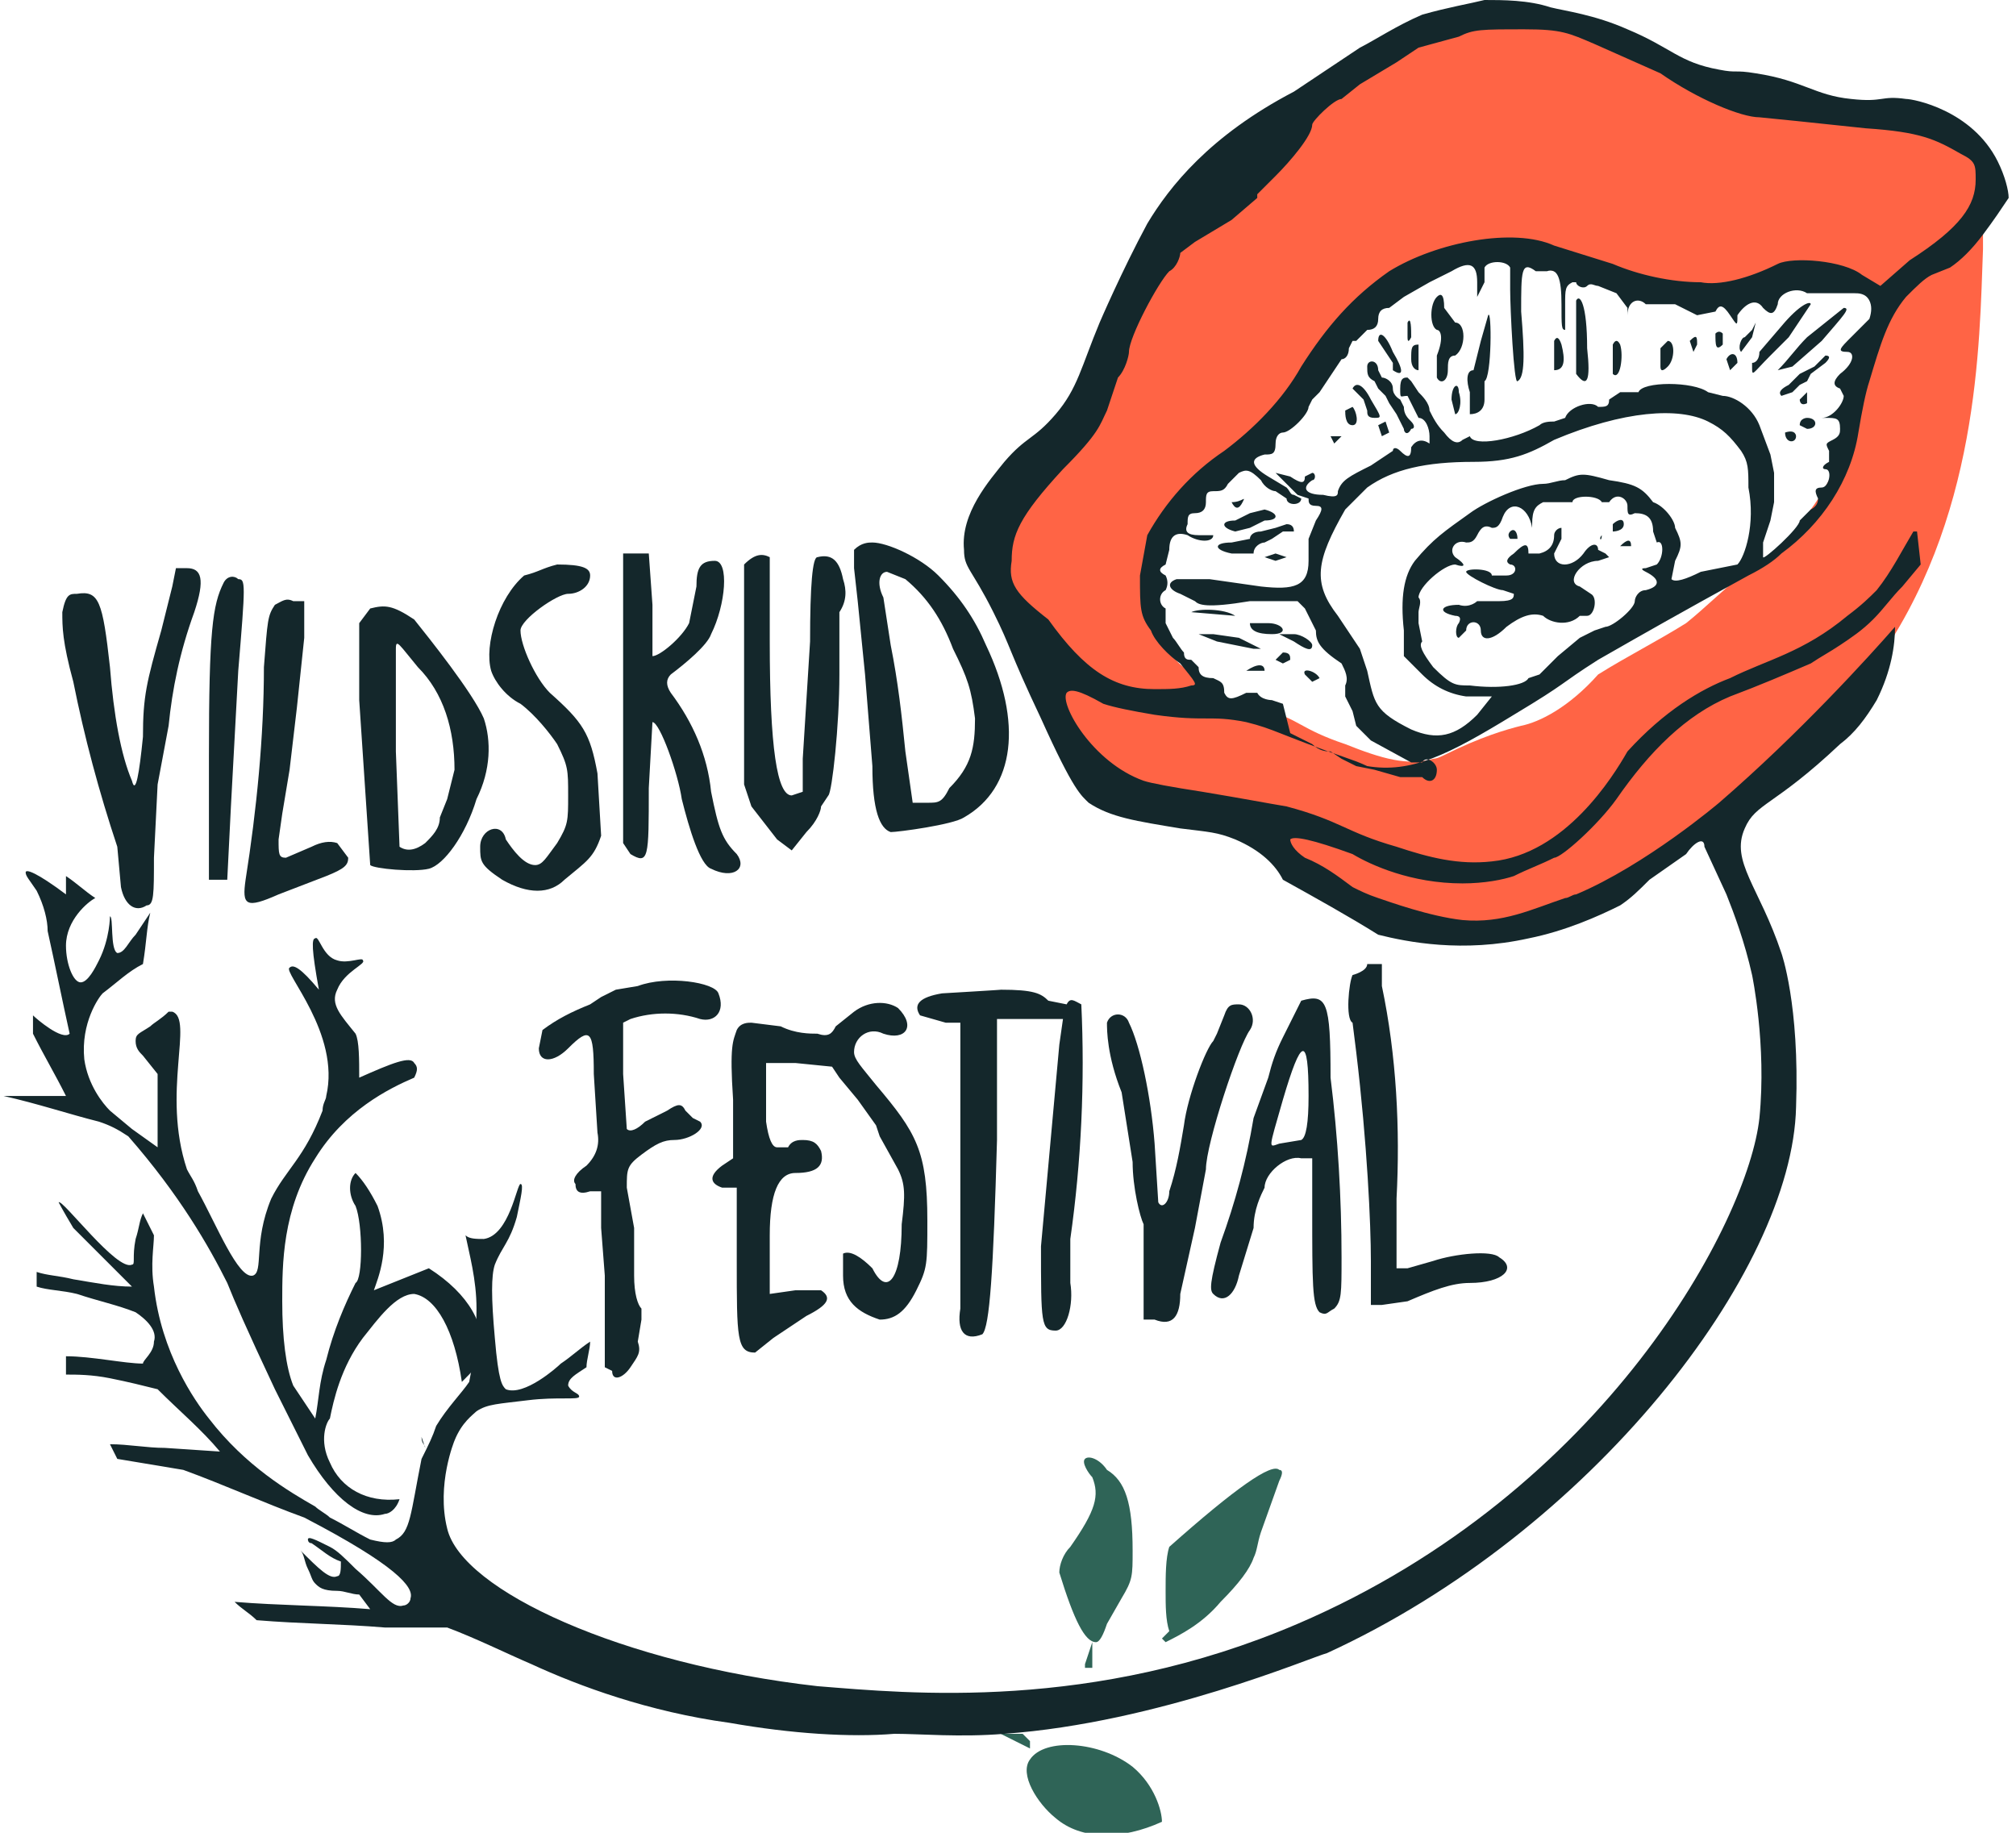 <?xml version="1.0" encoding="UTF-8"?><svg id="Lag_1" xmlns="http://www.w3.org/2000/svg" viewBox="0 0 55 50"><defs><style>.cls-1{fill:#ff6445;}.cls-2{fill:#14272b;}.cls-3{fill:#2f6457;}</style></defs><path class="cls-1" d="M28.5,18.4c0,.5,.2,1.2,.6,2,.3,.5,.6,1,1.4,1.4,.9,.6,1.5,0,2.4,.2,1.8,.3,1.8,1.9,3.9,2.8,1.7,.8,3.3,.6,4.1,.4,1.7-.3,2.7-.9,4.1-1.8,1.4-.7,1-.9,2.9-2.1,1.6-1.1,2.6-2.3,3.2-3.1,2.9-4,2.9-8.8,3-11.4v-.8c-.9,.5-2.2,1.5-3,3-.2,.4-.4,.8-.4,.9-.3,.9,.1,1.6-.6,2.8-.2,.4-.4,.8-.7,1.2-.6,.9-1.3,1.5-1.9,1.8-.5,.4-1,.9-1.5,1.3-.8,.5-1.6,.9-2.4,1.4-.8,.9-1.6,1.3-2.1,1.4-.4,.1-1.1,.3-2.1,.8q-.2,.1-.3,.1c-.7,.2-1.4,0-2.4-.4-1.2-.4-1.3-.7-2.1-.9h-2.3c-.6-.1-1.2-.2-1.6-.4"/><path class="cls-1" d="M26.7,14.5c.2-.9,1-.9,2-2.5,1.3-1.7,1-2.2,1.9-4,.4-.7,.6-.7,3.9-3.9,2.6-2.5,2.9-2.9,3.8-3.3,2.1-.7,4.5-.6,6.4,.5l1.7,.9c.2,0,.8,.4,1.7,.6,1.7,.4,2.1,0,3.9,.4,.9,.2,1.4,.4,1.7,.7,.6,.7,.3,1.9,.2,2-.4,1.2-1.6,2.1-2.5,2.1l-.6-.2-1.8-.2c-1.2-.1-1.4,.4-2.5,.6-.8,0-1.9-.2-4.1-.8-1.3-.4-1.4-.5-1.8-.5-1.4,0-2.3,.9-2.8,1.2-.9,.7-.7,1-2,2.6-.8,.9-1.3,1.5-1.9,2-1,.8-1.6,.8-2,1.6-.5,.8-.5,1.6-.5,1.9,0,1.1,.7,1.9,.9,2l1,1c-.1,.3-1.3,.4-2.3,0-2.5-.6-4.6-2.8-4.3-4.7h0Z"/><path class="cls-3" d="M30.9,48.2c-.9-.7-2.4-.8-2.8-.2-.3,.4,.2,1.2,.7,1.6,.7,.6,1.8,.6,2.9,.1,0-.3-.2-1-.8-1.5Z"/><path class="cls-3" d="M29.6,45.5h.2v-.7l-.2,.6v.1Zm-1.7,1.8h-.6l.8,.4v-.2l-.2-.2Z"/><path class="cls-3" d="M29.6,39.8c-.1,.1,.1,.4,.2,.5,.2,.5,.1,.9-.6,1.9-.2,.2-.3,.5-.3,.7,.4,1.3,.7,1.9,1,1.9,.1,0,.2-.2,.3-.5l.4-.7c.3-.5,.3-.6,.3-1.3,0-1.3-.2-1.9-.7-2.2-.2-.3-.5-.4-.6-.3Zm5.3,.3c-.2-.2-1.2,.5-3,2.1-.1,.3-.1,.8-.1,1.2s0,.8,.1,1.1q-.1,.1-.2,.2l.1,.1c.4-.2,1-.5,1.5-1.1,.5-.5,.8-.9,.9-1.2,.1-.2,.1-.4,.2-.7l.5-1.4c.1-.2,.1-.3,0-.3Z"/><path class="cls-2" d="M11.6,39.5c0-.1-.1-.1-.1-.3m-.7,2.8c-.1,.1-.3,.1-.7,0-.4-.2-.7-.4-1.1-.6-.1-.1-.3-.2-.4-.3-.7-.4-1.9-1.1-2.9-2.4-.4-.5-1.3-1.8-1.5-3.6-.1-.6,0-1.1,0-1.4-.1-.2-.2-.4-.3-.6-.1,.2-.1,.4-.2,.7-.1,.5,0,.7-.1,.7-.4,.2-1.9-1.8-2-1.7,0,0,.1,.2,.4,.7l1.6,1.6c-.5,0-1-.1-1.6-.2-.4-.1-.7-.1-1-.2v.4c.3,.1,.7,.1,1.1,.2,.6,.2,1.1,.3,1.6,.5,.3,.2,.6,.5,.5,.8,0,.3-.3,.5-.3,.6-.5,0-1.4-.2-2.1-.2v.5c.3,0,.7,0,1.2,.1s.9,.2,1.3,.3c.6,.6,1.2,1.1,1.7,1.7l-1.5-.1c-.5,0-1-.1-1.5-.1l.2,.4c.6,.1,1.2,.2,1.8,.3,1.1,.4,2.2,.9,3.3,1.3,2.5,1.3,3,1.9,2.9,2.2,0,.1-.1,.2-.2,.2-.3,.1-.6-.4-1.3-1-.3-.3-.5-.5-.7-.6-.4-.2-.6-.3-.6-.2,0,0,0,.1,.1,.1,.3,.2,.5,.4,.8,.5,0,.2,0,.4-.1,.4-.2,.1-.5-.2-1-.7,.1,.1,.1,.3,.2,.5,.1,.2,.1,.3,.2,.4,.1,.1,.2,.2,.6,.2,.2,0,.4,.1,.6,.1l.3,.4c-1.2-.1-2.5-.1-3.7-.2,.2,.2,.4,.3,.6,.5,1.2,.1,2.3,.1,3.5,.2h1.7c.8,.3,1.6,.7,2.3,1,1.3,.6,3.2,1.3,5.4,1.6,1.7,.3,3.3,.4,4.5,.3,.7,0,1.8,.1,3,0,4.2-.3,8.4-2.1,8.8-2.2,7.2-3.3,12.7-10.4,12.8-14.9,.1-2.8-.4-4.2-.4-4.2-.6-1.8-1.4-2.5-1-3.4,.3-.7,.8-.6,2.6-2.3,.4-.3,.7-.7,1-1.2,.4-.8,.5-1.5,.5-2-.7,.8-2.6,2.9-4.8,4.8,0,0-2,1.7-3.9,2.5-.1,0-.2,.1-.3,.1-.9,.3-1.7,.7-2.8,.6-.9-.1-2-.5-2.3-.6s-.5-.2-.7-.3c-.4-.3-.8-.6-1.3-.8-.3-.2-.4-.4-.4-.5,.1-.1,.6,0,1.7,.4,.5,.3,1.6,.8,3,.8,.6,0,1.1-.1,1.4-.2,.4-.2,.7-.3,1.1-.5,.2,0,1.2-.9,1.7-1.6,.9-1.3,1.9-2.3,3.1-2.8,.8-.3,1.5-.6,2.2-.9,.3-.2,.5-.3,.8-.5s.6-.4,.9-.7c.3-.3,.5-.6,.8-.9l.5-.6-.1-.9h-.1c-.3,.5-.6,1.1-1,1.6-.2,.2-.4,.4-.8,.7-1.2,1-2.2,1.2-3.2,1.7-.8,.3-1.8,.9-2.8,2-.4,.7-1.7,2.8-3.7,3-.9,.1-1.7-.1-2.6-.4-1.4-.4-1.5-.7-3-1.1-.6-.1-1.1-.2-2.3-.4q-1.3-.2-1.6-.3c-1.4-.5-2.3-2.1-2.1-2.4,.1-.1,.3-.1,1,.3,.3,.1,.8,.2,1.4,.3,1.4,.2,1.5,0,2.5,.2,.8,.2,.8,.3,2.8,1,.3,.1,.5,.2,.5,.2,1.2,.2,2.2-.3,4-1.4,1.5-.9,1.2-.8,2.3-1.5,1.4-.8,2.1-1.2,4.1-2.3,.4-.2,.7-.4,.9-.6,1.1-.8,1.9-2,2.1-3.3,.1-.6,.2-1.1,.3-1.4,.3-1,.5-1.7,1-2.3,.3-.3,.5-.5,.7-.6l.5-.2c.3-.2,.6-.5,.9-.9,.3-.4,.5-.7,.7-1,0-.2-.1-.6-.3-1-.7-1.4-2.3-1.7-2.5-1.7-.7-.1-.6,.1-1.5,0-1-.1-1.3-.5-2.6-.7-.6-.1-.5,0-1-.1-1.1-.2-1.3-.6-2.5-1.1-.9-.4-1.7-.5-2.1-.6C41.7,0,41,0,40.5,0c-.4,.1-1,.2-1.7,.4-.7,.3-1.3,.7-1.7,.9-.6,.4-1.2,.8-1.8,1.2-2.3,1.2-3.4,2.6-4,3.6-.7,1.3-1.3,2.7-1.3,2.7-.5,1.2-.6,1.8-1.2,2.5s-.8,.6-1.4,1.3c-.4,.5-1.2,1.4-1.1,2.4,0,.5,.2,.5,.8,1.7,.5,1,.4,1,1.3,2.9,.9,2,1.1,2.1,1.3,2.3,.6,.4,1.3,.5,2.5,.7,.8,.1,1,.1,1.5,.3,.7,.3,1.1,.7,1.3,1.1,.9,.5,1.8,1,2.6,1.5,.8,.2,2.3,.5,4.1,.1,1-.2,1.9-.6,2.5-.9,.3-.2,.5-.4,.8-.7l1-.7c.2-.3,.5-.5,.5-.2l.6,1.3c.2,.5,.5,1.3,.7,2.2,0,0,.4,1.9,.2,3.9-.3,2.8-4.2,10.2-12.6,13.8-5.6,2.4-10.6,1.9-13.1,1.7-5.3-.6-9.7-2.6-10.1-4.3-.3-1.2,.2-2.4,.2-2.4,.2-.5,.5-.7,.6-.8,.3-.2,.6-.2,1.4-.3,.8-.1,1.4,0,1.4-.1s-.2-.1-.3-.3c0-.2,.2-.3,.5-.5,0-.2,.1-.5,.1-.7-.3,.2-.5,.4-.8,.6-.1,.1-1,.9-1.5,.7-.1-.1-.2-.2-.3-1.4-.1-1.1-.1-1.7,0-2,.2-.5,.4-.6,.6-1.3,.1-.5,.2-.9,.1-.9s-.3,1.4-1,1.5c-.2,0-.4,0-.5-.1,.1,.5,.3,1.2,.3,2s-.1,1.5-.2,2c-.2,.3-.6,.7-.9,1.2-.1,.3-.2,.5-.4,.9-.3,1.5-.3,2-.7,2.2ZM45.2,15.4l-.3,.1q-.2,0,0,.1c.4,.2,.4,.4,0,.5-.2,0-.3,.2-.3,.3,0,.2-.6,.7-.8,.7l-.3,.1-.4,.2-.6,.5-.5,.5-.3,.1c-.1,.2-.8,.3-1.6,.2-.4,0-.5,0-1-.5-.3-.4-.4-.6-.3-.7l-.1-.5v-.3c0-.1,.1-.3,0-.4,0-.3,.7-.9,1-.9,.3,.1,.3,0,0-.2-.2-.2,0-.5,.3-.4,.1,0,.2,0,.3-.2s.2-.3,.4-.2c.1,0,.2,0,.3-.3,.2-.5,.7-.3,.8,.3v-.1c0-.4,.1-.5,.3-.6h.8c0-.2,.7-.2,.8,0h.2c.2-.3,.5-.1,.5,.1s0,.3,.2,.2c.3,0,.5,.1,.5,.5l.1,.3c.2-.1,.2,.4,0,.6Zm2.2,0l-1,.2c-.4,.2-.7,.3-.8,.2l.1-.5c.2-.4,.2-.5,0-.9,0-.2-.3-.6-.6-.7-.3-.4-.5-.5-1.2-.6-.7-.2-.8-.2-1.2,0-.2,0-.4,.1-.6,.1-.5,0-1.6,.5-2,.8-.7,.5-1,.7-1.5,1.3-.3,.4-.4,1-.3,1.9v.7l.5,.5q.5,.5,1.2,.6h.7l-.4,.5c-.6,.6-1.1,.7-1.8,.4-1-.5-1-.7-1.2-1.6l-.2-.6-.6-.9c-.7-.9-.6-1.5,.2-2.9l.6-.6c.7-.5,1.6-.7,2.9-.7,1,0,1.5-.2,2.2-.6,1.9-.8,3.4-.9,4.2-.5,.4,.2,.6,.4,.9,.8,.2,.3,.2,.5,.2,1,.2,1-.1,1.9-.3,2.1h0Zm3.6-6.7c-.2,.2-.3,.3-.5,.5-.3,.3-.4,.4-.1,.4,.2,0,.2,.3-.2,.6q-.3,.3,0,.4l.1,.2c0,.2-.3,.6-.6,.6h.1c.3,0,.4,0,.4,.3,0,.1,0,.2-.2,.3s-.2,.1-.1,.3v.3c-.2,.1-.2,.2-.1,.2,.2,0,.1,.5-.1,.5s-.2,.1-.1,.3q0,.2-.2,.3l-.3,.3c0,.2-1,1.1-1,1v-.4l.2-.6,.1-.5v-.8l-.1-.5-.3-.8c-.2-.5-.7-.8-1-.8l-.4-.1c-.4-.3-1.8-.3-1.9,0h-.5l-.3,.2c0,.2-.1,.2-.3,.2-.2-.2-.8,0-.9,.3l-.3,.1c-.1,0-.3,0-.4,.1-.7,.4-1.8,.6-1.9,.3l-.2,.1q-.2,.2-.5-.2c-.2-.2-.3-.4-.4-.6,0-.2-.2-.4-.3-.5l-.2-.3-.1-.1c-.1,0-.2,0-.2,.3s0,.2,.2,.2l.1,.2,.2,.4c.2,0,.3,.3,.3,.5v.2q-.3-.2-.5,.1c0,.3-.1,.3-.3,.1-.1-.1-.2-.1-.2,0l-.6,.4c-.6,.3-.8,.4-.9,.7,0,.1,0,.2-.4,.1-.5,0-.6-.2-.3-.4,.1,0,.1-.2,0-.2l-.2,.1c0,.2-.1,.2-.4,0l-.4-.1,.6,.6,.3,.1c0,.1,0,.2,.2,.2s.2,.1,0,.4l-.2,.5v.6c0,.7-.4,.8-1.3,.7l-1.4-.2h-.9c-.3,.1-.2,.3,.1,.4l.4,.2c.1,.1,.3,.2,1.5,0h1.3l.2,.2,.3,.6c0,.3,.1,.5,.7,.9,.1,.2,.2,.4,.1,.6v.3l.2,.4,.1,.4,.2,.2,.2,.2,1.1,.6h.3c.1-.2,.4,0,.4,.2,0,.3-.2,.4-.4,.2h-.6l-.7-.2-.5-.1-.4-.2-.3-.2c-.1,0-.3,0-.5-.2l-.6-.3-.2-.8-.3-.1s-.3,0-.4-.2h-.3c-.4,.2-.5,.2-.6,0,0-.3-.1-.3-.3-.4-.3,0-.4-.1-.4-.3l-.2-.2c-.1,0-.2,0-.2-.2-.1-.1-.2-.3-.3-.4l-.2-.4v-.4c-.2-.1-.2-.4,0-.5h0q.1-.2,0-.4c-.2-.1-.2-.2,0-.3l.1-.4c0-.4,.2-.5,.5-.4,.3,.2,.7,.2,.7,0h-.4c-.3,0-.4-.1-.3-.3,0-.2,0-.3,.2-.3s.3-.1,.3-.3,0-.3,.2-.3,.3,0,.4-.2l.3-.3c.2-.1,.3-.1,.6,.2,.1,.2,.3,.3,.4,.3l.3,.2c0,.2,.4,.2,.4,0l-.2-.1c-.1,0-.1-.1-.2-.2l-.5-.3c-.5-.3-.5-.5-.1-.6,.2,0,.3,0,.3-.3,0-.2,.1-.3,.2-.3,.2,0,.7-.5,.7-.7l.1-.2,.2-.2,.6-.9c.1,0,.2-.1,.2-.3l.1-.2h.1l.3-.3c.2,0,.3-.1,.3-.3s.1-.3,.3-.3l.4-.3,.7-.4,.6-.3c.5-.3,.7-.2,.7,.3v.4l.2-.4v-.4c.1-.2,.6-.2,.7,0v.6c0,.5,.1,2.6,.2,2.5,.2-.1,.2-.7,.1-1.9,0-1.1,0-1.4,.4-1.1h.3c.3-.1,.4,.2,.4,.9,0,.6,0,.7,.1,.7v-.7c0-.4,0-.5,.2-.6h.1c0,.1,.2,.2,.3,.1s.2,0,.3,0l.5,.2,.3,.4v.2c0-.4,.3-.5,.5-.3h.8l.6,.3,.5-.1c.1-.2,.2-.2,.4,.1s.2,.3,.2,0c.2-.3,.5-.5,.7-.2,.2,.2,.3,.2,.4-.1,0-.3,.5-.5,.8-.3h1.3c.1,0,.3,0,.4,.2q.1,.2,0,.5h0Zm-23.4,6.6c0-.7,.2-1.2,1.4-2.5,1-1,1-1.2,1.2-1.6l.3-.9c.2-.2,.3-.6,.3-.7,0-.4,.8-1.9,1.1-2.2,.2-.1,.3-.4,.3-.5l.4-.3,1-.6,.7-.6v-.1l.5-.5c.4-.4,1-1.1,1-1.4,0-.1,.6-.7,.8-.7l.5-.4,.5-.3,.5-.3,.6-.4,1.1-.3c.4-.2,.6-.2,1.8-.2,1,0,1.2,.1,1.9,.4l1.8,.8c1,.7,2.2,1.2,2.7,1.2l1,.1,1.9,.2c1.5,.1,1.9,.3,2.6,.7,.4,.2,.4,.3,.4,.7,0,.7-.4,1.3-1.8,2.2l-.8,.7-.5-.3c-.5-.4-1.9-.5-2.3-.3-.8,.4-1.6,.6-2.1,.5-.8,0-1.7-.2-2.4-.5l-1.6-.5c-1.1-.5-3.2-.1-4.5,.7-1,.7-1.7,1.5-2.4,2.6-.5,.9-1.3,1.7-2.1,2.3-.9,.6-1.6,1.4-2.1,2.3l-.2,1.1c0,.9,0,1.1,.3,1.5,.1,.3,.5,.7,.8,.9,.4,.5,.5,.6,.3,.6-.3,.1-.6,.1-1,.1-1.1,0-1.9-.5-2.9-1.9-.9-.7-1.1-1-1-1.6h0Z"/><path class="cls-2" d="M17.4,26.9l-.6,.1-.4,.2-.3,.2c-.5,.2-.9,.4-1.3,.7l-.1,.5c0,.4,.4,.4,.8,0,.6-.6,.7-.5,.7,.7l.1,1.6q.1,.5-.3,.9c-.3,.2-.4,.4-.3,.5,0,.2,.1,.3,.4,.2h.3v1l.1,1.3v2.5l.2,.1c0,.3,.3,.2,.5-.1s.3-.4,.2-.7l.1-.6v-.3c-.1-.1-.2-.4-.2-.9v-1.3l-.2-1.1c0-.5,0-.6,.4-.9s.6-.4,.9-.4c.4,0,.9-.3,.7-.5l-.2-.1-.2-.2c-.1-.2-.2-.2-.5,0l-.6,.3c-.2,.2-.4,.3-.5,.2l-.1-1.5v-1.4l.2-.1c.6-.2,1.3-.2,1.9,0,.4,.1,.7-.2,.5-.7-.1-.3-1.4-.5-2.2-.2Zm5.9-11.9v.5l.1,.9,.2,2,.2,2.5c0,1.2,.2,1.7,.5,1.8,.2,0,1.7-.2,2-.4,1.4-.8,1.6-2.6,.6-4.7-.3-.7-.7-1.3-1.3-1.9-.5-.5-1.4-.9-1.8-.9-.1,0-.3,0-.5,.2h0Zm1.4,.8c.6,.5,1,1.1,1.3,1.9,.4,.8,.5,1.1,.6,1.9,0,.8-.1,1.3-.7,1.9-.2,.4-.3,.4-.6,.4h-.4l-.2-1.4c-.1-1-.2-1.9-.4-2.9l-.2-1.3c-.2-.4-.1-.7,.1-.7l.5,.2h0Zm-7.7-.7v7.9l.2,.3c.5,.3,.5,.1,.5-1.8l.1-1.8c.2,0,.7,1.4,.8,2.1,.2,.8,.5,1.8,.8,1.9,.6,.3,1,0,.7-.4-.4-.4-.5-.7-.7-1.7-.1-1-.5-1.9-1.1-2.7q-.2-.3,0-.5c.4-.3,1-.8,1.1-1.1,.4-.8,.5-2,.1-2s-.5,.2-.5,.7l-.2,1c-.2,.4-.8,.9-1,.9v-1.4l-.1-1.4h-.7Zm3.3,.3v6l.2,.6,.7,.9,.4,.3,.4-.5c.3-.3,.4-.6,.4-.7l.2-.3c.1-.1,.3-1.9,.3-3.3v-1.7c.2-.3,.2-.6,.1-.9-.1-.5-.3-.7-.7-.6q-.2,0-.2,2.3l-.2,3.2v.9l-.3,.1c-.4,0-.6-1.3-.6-4.2v-2.3c-.2-.1-.4-.1-.7,.2h0Zm-15.5,.1l-.1,.5-.3,1.2c-.4,1.4-.5,1.8-.5,2.9-.1,1-.2,1.6-.3,1.2-.3-.7-.5-1.8-.6-3.1-.2-1.8-.3-2.1-.9-2-.2,0-.3,0-.4,.5,0,.4,0,.8,.3,1.9,.3,1.5,.7,3,1.2,4.5l.1,1.1c.1,.5,.4,.7,.7,.5,.2,0,.2-.3,.2-1.3l.1-2,.3-1.6c.1-1,.3-2,.7-3.1,.3-.9,.2-1.2-.2-1.2h-.3Zm9.5,.2c-.7,.6-1.1,1.9-.9,2.6,.1,.3,.4,.7,.8,.9,.4,.3,.8,.8,1,1.1,.3,.6,.3,.7,.3,1.4s0,.8-.3,1.3c-.3,.4-.4,.6-.6,.6-.3,0-.6-.4-.8-.7-.1-.5-.7-.3-.7,.2,0,.4,0,.5,.6,.9,.7,.4,1.3,.4,1.7,0,.6-.5,.8-.6,1-1.2l-.1-1.7c-.2-1.1-.4-1.4-1.3-2.2-.4-.4-.8-1.3-.8-1.7,0-.3,1-1,1.3-1s.6-.2,.6-.5c0-.2-.2-.3-.9-.3-.4,.1-.5,.2-.9,.3Zm-8.2,.2c-.3,.6-.4,1.3-.4,4.7v3.4h.5l.1-2,.2-3.7c.2-2.4,.2-2.5,0-2.5-.1-.1-.3-.1-.4,.1h0Zm1.4,.6c-.2,.3-.2,.4-.3,1.7,0,1.9-.2,3.9-.5,5.8-.1,.7,0,.8,.9,.4l1.3-.5c.5-.2,.6-.3,.6-.5l-.3-.4q-.3-.1-.7,.1l-.7,.3c-.2,0-.2-.1-.2-.5l.1-.7,.2-1.2,.2-1.7,.2-1.9v-1h-.3c-.2-.1-.3,0-.5,.1Z"/><path class="cls-2" d="M10.1,16.6l-.3,.4v2.1c.1,1.5,.2,3,.3,4.5,.1,.1,1.2,.2,1.6,.1,.4-.1,1-.9,1.3-1.9,.4-.8,.4-1.6,.2-2.2-.3-.7-1.5-2.2-1.9-2.7-.6-.4-.8-.4-1.2-.3h0Zm1.3,1.6c.7,.7,1,1.7,1,2.8l-.2,.8-.2,.5c0,.3-.2,.5-.4,.7q-.4,.3-.7,.1l-.1-2.6v-2.8c0-.3,.1-.1,.6,.5ZM1.8,23.9v.5c-.8-.6-1.1-.7-1.1-.6s.1,.2,.3,.5c.2,.4,.3,.8,.3,1.1,.2,.9,.4,1.9,.6,2.8h0c-.2,.2-.9-.4-1-.5v.5c.3,.6,.6,1.1,.9,1.7H.1c.9,.2,1.8,.5,2.6,.7,.3,.1,.5,.2,.8,.4,1.4,1.6,2.2,3,2.7,4,.2,.5,.5,1.2,1.3,2.9,.4,.8,.7,1.4,.9,1.8,.7,1.2,1.5,1.8,2.1,1.6,.1,0,.3-.1,.4-.4-.9,.1-1.6-.3-1.9-1-.3-.6-.1-1.1,0-1.2,.1-.5,.3-1.4,.9-2.2,.4-.5,.9-1.2,1.4-1.2,.6,.1,1.1,1,1.3,2.4,.3-.3,.5-.5,.5-.7,.2-.8-.3-1.7-1.4-2.4-.5,.2-1,.4-1.5,.6,.1-.3,.5-1.2,.1-2.3-.2-.4-.4-.7-.6-.9-.2,.2-.2,.6,0,.9,.2,.5,.2,2,0,2.1-.3,.6-.6,1.3-.8,2.1-.2,.6-.2,1.1-.3,1.6-.2-.3-.4-.6-.6-.9-.2-.5-.3-1.3-.3-2.3s0-2.5,.9-3.9c.8-1.3,2-1.9,2.7-2.2,.1-.2,.1-.3,0-.4-.1-.2-.6,0-1.5,.4,0-.5,0-1-.1-1.2-.4-.5-.7-.8-.5-1.2,.2-.5,.8-.7,.7-.8,0-.1-.4,.1-.7,0-.4-.1-.5-.7-.6-.6-.1,0-.1,.3,.1,1.4-.5-.6-.7-.7-.8-.6-.2,.1,1.4,1.8,1,3.5,0,.1-.1,.2-.1,.4-.5,1.3-1,1.6-1.4,2.4-.5,1.2-.2,2-.5,2.1-.4,.1-1-1.4-1.5-2.3-.1-.3-.2-.4-.3-.6-.7-2.1,.2-4.1-.4-4.3h-.1c-.2,.2-.4,.3-.5,.4-.3,.2-.4,.2-.4,.4s.1,.3,.2,.4l.4,.5v2l-.7-.5-.6-.5c-.2-.2-.6-.7-.7-1.4-.1-1,.4-1.7,.5-1.8,.4-.3,.7-.6,1.1-.8,.1-.6,.1-1,.2-1.4l-.4,.6c-.2,.2-.3,.5-.5,.5-.2-.1-.1-1-.2-1,0,0,0,.6-.3,1.2-.1,.2-.3,.6-.5,.6s-.4-.5-.4-1c0-.7,.6-1.2,.8-1.3-.3-.2-.5-.4-.8-.6Zm35.1,2.7c-.1,.2-.2,1.2,0,1.3l.1,.8c.3,2.5,.4,4.7,.4,5.7v1.2h.3l.7-.1c.7-.3,1.2-.5,1.7-.5,.9,0,1.3-.4,.8-.7-.2-.2-1.2-.1-1.8,.1l-.7,.2h-.3v-1.9c.1-1.9,0-3.9-.4-5.8v-.6h-.4c0,.2-.4,.3-.4,.3Zm-11.2,.5c-.6,.1-.8,.3-.6,.6l.7,.2h.4v7.8c-.1,.6,.1,.9,.6,.7,.2-.2,.3-1.7,.4-5.3v-3.3h1.8l-.1,.7-.5,5.5c0,2.1,0,2.3,.4,2.3,.3,0,.5-.7,.4-1.3v-1.2c.3-2.1,.4-4.3,.3-6.4-.2-.1-.3-.2-.4,0l-.5-.1c-.2-.2-.4-.3-1.3-.3,.1,0-1.6,.1-1.6,.1Zm9.8,.2l-.1,.2-.4,.8c-.2,.4-.3,.7-.4,1.1l-.4,1.1c-.2,1.2-.5,2.3-.9,3.4-.3,1.1-.3,1.3-.2,1.4,.3,.3,.6,0,.7-.5l.4-1.3c0-.5,.2-.9,.3-1.1,0-.4,.6-.9,1-.8h.3v1.4c0,2,0,2.6,.2,2.8,.2,.1,.2,0,.4-.1,.2-.2,.2-.4,.2-1.4,0-1.6-.1-3.3-.3-4.9,0-2.1-.1-2.3-.8-2.1Zm.2,2.6q0,1.1-.2,1.2l-.6,.1c-.3,.1-.3,.2,.1-1.2,.5-1.7,.7-1.8,.7-.1Zm-12.4-2.3l-.5,.4c-.1,.2-.2,.3-.5,.2-.2,0-.6,0-1-.2l-.8-.1c-.1,0-.3,0-.4,.2-.1,.3-.2,.4-.1,1.9v1.6l-.3,.2c-.4,.3-.3,.5,0,.6h.4v2c0,2.1,0,2.5,.5,2.5l.5-.4,.9-.6c.6-.3,.7-.5,.4-.7h-.7l-.7,.1v-1.6q0-1.7,.7-1.7c.6,0,.8-.2,.7-.6-.1-.2-.2-.3-.5-.3-.1,0-.3,0-.4,.2h-.3q-.2,0-.3-.7v-1.6h.8l1,.1,.2,.3,.5,.6,.5,.7,.1,.3,.5,.9c.2,.4,.2,.7,.1,1.5,0,1.5-.4,2-.8,1.2-.3-.3-.6-.5-.8-.4v.6c0,.7,.4,1,1,1.2,.4,0,.7-.2,1-.8s.3-.7,.3-1.9c0-1.9-.3-2.4-1.4-3.7-.4-.5-.6-.7-.6-.9,0-.4,.4-.7,.8-.5,.6,.2,.9-.2,.4-.7-.3-.2-.8-.2-1.2,.1h0Zm10.1,.1l-.2,.5-.1,.2c-.2,.2-.7,1.5-.8,2.3-.1,.6-.2,1.2-.4,1.8,0,.3-.2,.5-.3,.3l-.1-1.6c-.1-1.3-.4-2.7-.7-3.3-.1-.3-.5-.3-.6,0,0,.2,0,.9,.4,1.9l.3,1.9c0,.7,.2,1.5,.3,1.7v2.6h.3c.5,.2,.7-.1,.7-.7l.4-1.8,.3-1.6c0-.7,.9-3.4,1.2-3.8,.2-.3,0-.7-.3-.7-.2,0-.3,0-.4,.3Zm8.5-19.3v0Zm-2.7-.3c-.2,.2-.2,.8,0,.9,.1,0,.2,.2,0,.7v.6c.1,.2,.3,.1,.3-.2,0-.2,0-.4,.2-.4,.3-.2,.3-.9,0-.9l-.3-.4c0-.4-.1-.4-.2-.3Zm3.8,.1v2c.3,.4,.4,.2,.3-.7,0-1.2-.2-1.5-.3-1.3Zm5.6,.7l-.6,.7c0,.2-.1,.3-.2,.3v.1c0,.3,0,.2,.5-.3l.5-.5,.6-.9c0-.1-.3,0-.8,.6h0Zm.7,.3c-.3,.3-.5,.6-.8,.9l.4-.1,.8-.7c.6-.7,.8-.9,.6-.9l-1,.8Zm-8.7-.6l-.2,.7-.2,.8c-.2,0-.2,.3-.1,.6v.6c.2,0,.4-.1,.4-.4v-.5c.2-.1,.2-2,.1-1.8h0Zm-2.2,.2v.4q0,.2,.1,0c0-.2,0-.6-.1-.4Zm9.4,.2l-.2,.2c-.1,0-.2,.3-.1,.4l.3-.4,.1-.4s-.1,.2-.1,.2Zm-1,.1c0,.3,0,.5,.2,.3v-.3q-.1-.1-.2,0Zm-9.2,.2l.2,.3,.2,.3v.2c.3,.2,.3,0,0-.5-.2-.5-.4-.6-.4-.3h0Zm4.8,0v.8c.3,0,.3-.3,.2-.7q-.1-.3-.2-.1h0Zm1.6,.1v.8c.2,.2,.3-.5,.2-.8q-.1-.2-.2,0Zm.7,.1v0h0Zm.6,0v.5q0,.2,.2,0c.2-.2,.2-.7,0-.7l-.2,.2h0Zm.8-.2l.1,.3,.1-.2c0-.2,0-.3-.2-.1h0Zm-7.6,.5c0,.2,.1,.3,.2,.3v-.7c-.2,0-.2,.1-.2,.4Zm8.6,0l.1,.3,.2-.2c0-.3-.2-.3-.3-.1h0Zm2.4,.2l-.4,.2-.3,.3c-.2,.1-.3,.2-.2,.3l.3-.1,.2-.2,.2-.1,.1-.2,.4-.3q.2-.2,0-.2l-.3,.3h0Zm-12.2,0c0,.2,0,.3,.2,.4l.1,.2,.2,.2,.1,.2,.2,.3,.2,.4c0,.1,.1,.2,.2,0,.1,0,.1-.1,0-.2-.1-.1-.2-.2-.2-.4l-.1-.2s-.2-.1-.2-.3-.2-.3-.3-.3l-.1-.2c0-.3-.3-.3-.3-.1h0Zm-.4,.6l.3,.3,.1,.3c0,.1,0,.2,.2,.2s.2,0-.1-.5c-.2-.4-.4-.5-.5-.3h0Zm2.7,.3l.1,.4c.1,0,.2-.3,.1-.6,0-.3-.2-.2-.2,.2Zm9.5,0s0,.2,.2,.1v-.3l-.2,.2h0Zm-12.4,.3c0,.1,0,.4,.2,.4s.1-.4,0-.5l-.2,.1h0Zm12.4,.4l.2,.1c.3,0,.3-.3,0-.3,0,0-.2,0-.2,.2Zm-11.5,0l.1,.3,.2-.1-.1-.3-.2,.1Zm-1.3,.3l.1,.2,.2-.2h-.3Zm12.4-.1c0,.3,.3,.3,.3,.1,0,0,0-.2-.3-.1-.1-.1,0,0,0,0h0Zm-15.1,1.9c.1,.2,.2,.2,.3,0s0,0-.3,0q-.1,0,0,0Zm.5,.3l-.4,.2c-.4,0-.4,.2,0,.3l.4-.1,.4-.2c.4,0,.4-.2,0-.3l-.4,.1Zm.7,.4l-.4,.1c-.2,0-.3,.1-.3,.2l-.5,.1c-.5,0-.5,.2,0,.3h.6c0-.2,.2-.3,.3-.3l.2-.1,.3-.2h.3q0-.2-.2-.2s-.3,.1-.3,.1Zm-.3,.8l.3,.1,.3-.1-.3-.1-.3,.1h0Zm-2,1.5q-.2,.1,0,0l1.2,.1c-.3-.2-1-.2-1.2-.1h0Zm1.6,.3c0,.2,.2,.3,.6,.3,.5,0,.3-.3-.1-.3h-.5Zm-1,.3h-.4l.5,.2,1,.2h.2l-.6-.3s-.7-.1-.7-.1Zm2.2,.2c.3,.2,.5,.3,.5,.1,0-.1-.3-.3-.5-.3h-.4l.4,.2h0Zm-.5,.5l.2,.1,.2-.1c0-.1,0-.2-.2-.2l-.2,.2Zm-.8,.3h.5c0-.2-.2-.2-.5,0Zm1.6,.1l.2,.2,.2-.1c-.1-.2-.5-.3-.4-.1h0Zm8.4-4.1v.2s.3,0,.3-.2-.2-.1-.3,0Zm-2.8,.2c-.1,.1,0,.2,0,.2h.2c0-.2-.1-.3-.2-.2Zm1.2,.1q0,.4-.4,.5h-.3c0-.3-.1-.3-.4,0q-.3,.2-.1,.3c.2,0,.2,.3-.1,.3h-.4c0-.2-.7-.2-.7-.1s.8,.5,1,.5l.3,.1c0,.1,0,.2-.4,.2h-.6s-.2,.2-.5,.1c-.5,0-.6,.2-.1,.3q.2,0,.1,.2c-.1,.1-.1,.4,0,.4l.2-.2c0-.3,.4-.3,.4,0s.3,.3,.7-.1c.4-.3,.7-.4,1-.3,.2,.2,.7,.3,1,0h.2c.2,0,.3-.5,.1-.6l-.3-.2c-.4-.1,0-.7,.5-.7l.3-.1-.1-.1-.2-.1c0-.2-.2-.2-.4,.1-.3,.4-.8,.4-.8,0l.1-.2,.1-.2v-.3c-.1,0-.2,.1-.2,.2h0Zm1.3,0c-.1,.1,0,.2,0,0q.2,0,0,0h0Zm.5,.3q-.2,0,0,0h.3c0-.2-.1-.2-.3,0Z"/></svg>